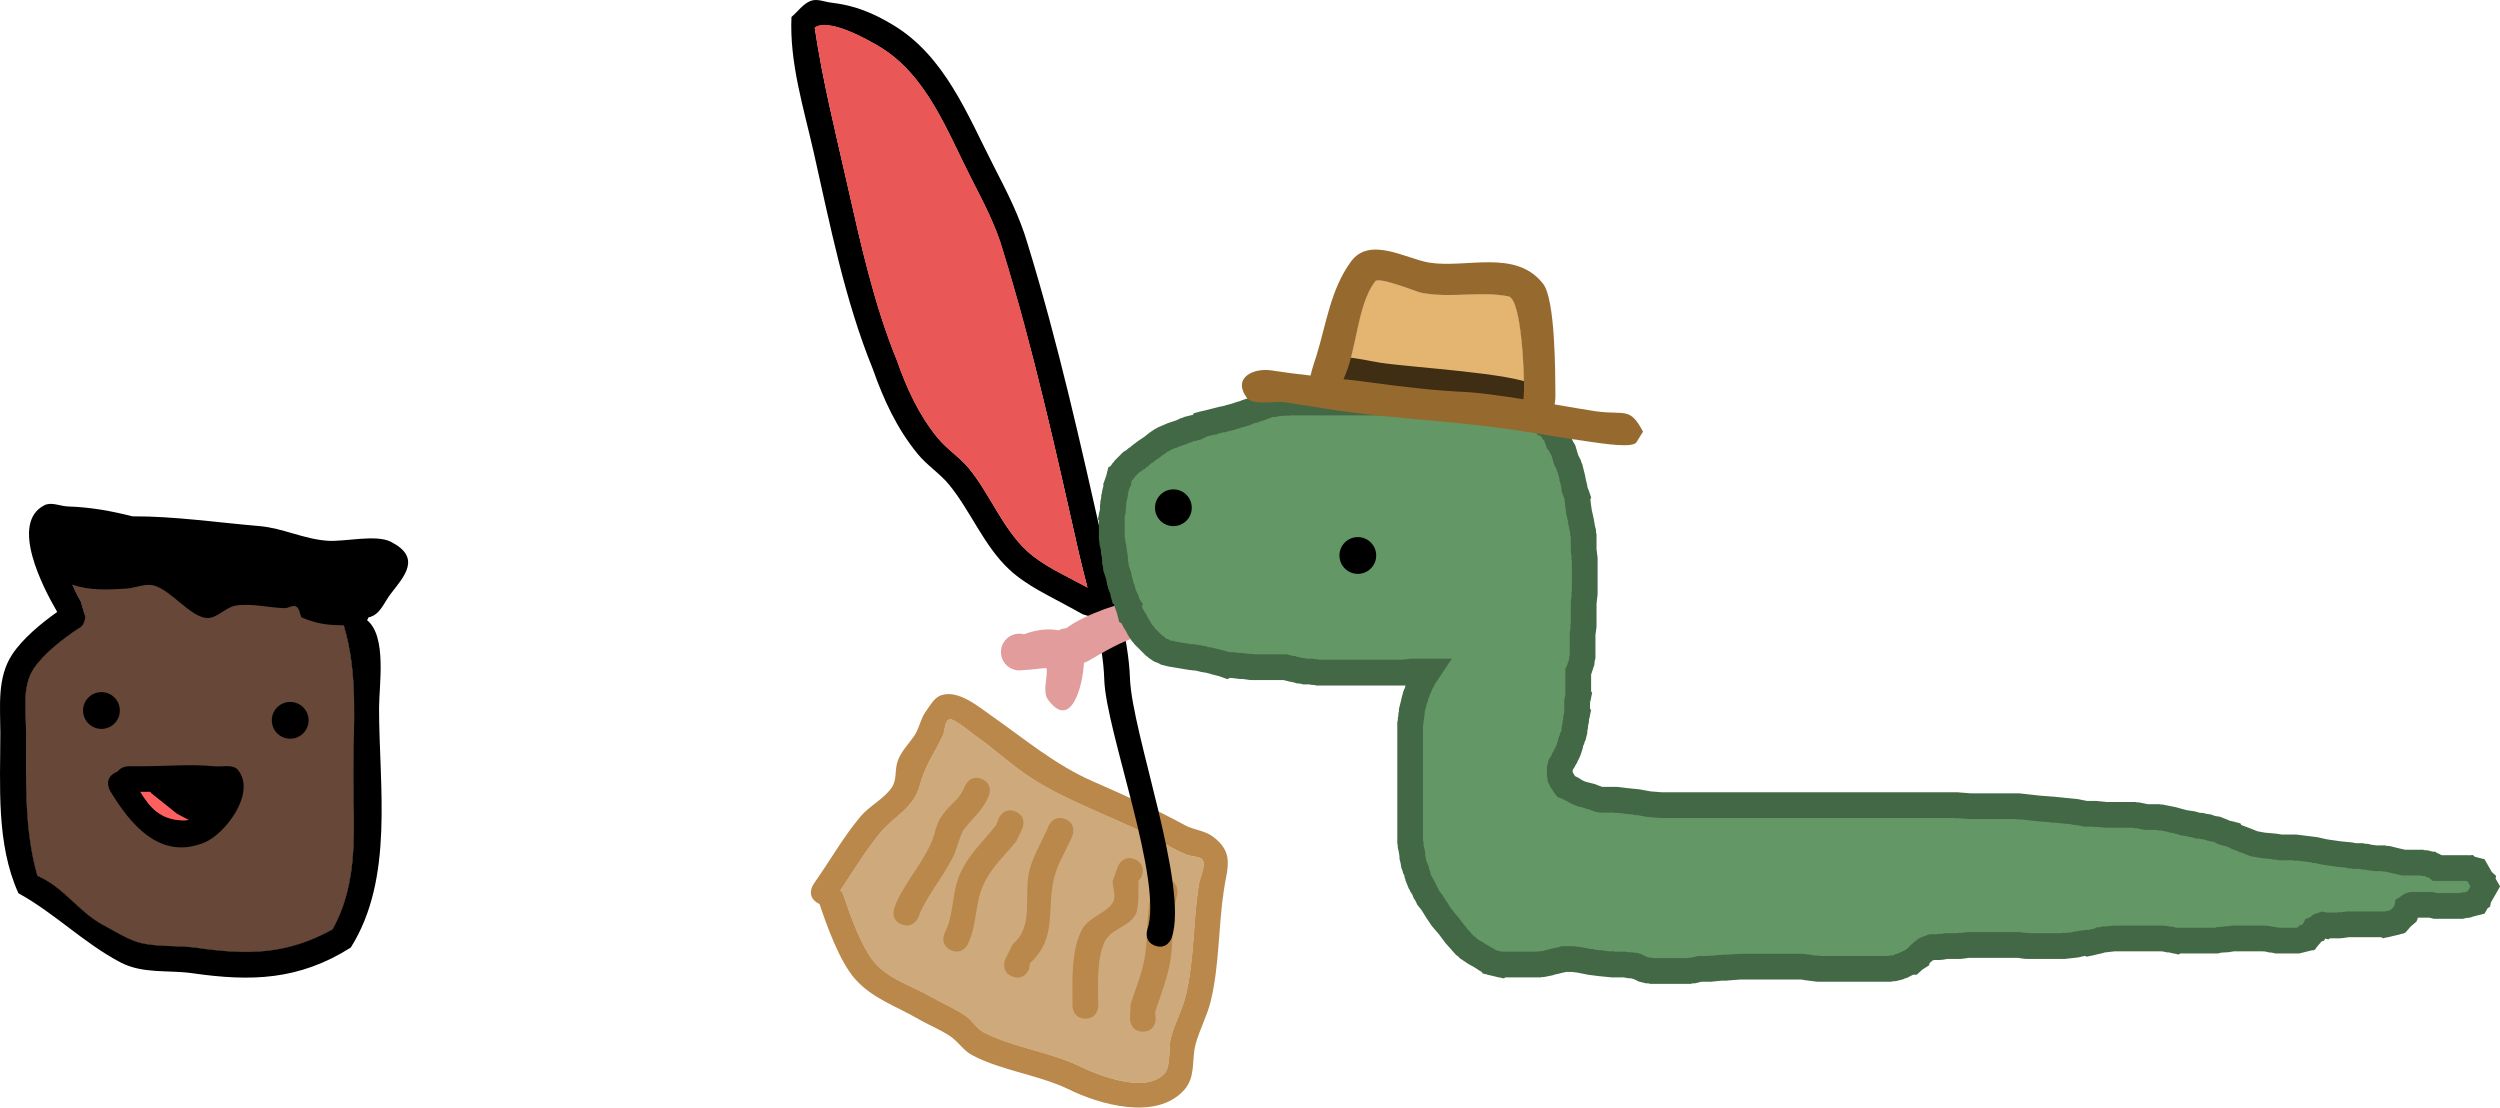 <svg version="1.1" xmlns="http://www.w3.org/2000/svg" xmlns:xlink="http://www.w3.org/1999/xlink" width="339.952" height="150.603" viewBox="0,0,339.952,150.603"><g transform="translate(-94.039,-123.773)"><g data-paper-data="{&quot;isPaintingLayer&quot;:true}" fill-rule="nonzero" stroke-linecap="butt" stroke-linejoin="miter" stroke-miterlimit="10" stroke-dasharray="" stroke-dashoffset="0" style="mix-blend-mode: normal"><path d="M104.967,205.451c-1.299,-2.149 -1.923,-4.44 -2.873,-6.752c-0.002,-0.004 -1.191,-3.081 -0.538,-3.104c3.013,-0.109 7.079,1.089 10.045,1.818c3.496,0.015 6.949,0.756 10.421,1.004c2.7,0.193 6.062,-0.224 8.668,0.605c1.728,0.55 3.472,1.149 5.269,1.393c1.732,0.235 3.491,0.352 5.239,0.353c1,0.001 2.003,0.031 3.003,0.002c0.651,-0.019 2.139,-0.688 1.954,-0.063c-0.217,0.732 -1.196,0.969 -1.665,1.571c-1.553,1.991 -2.265,2.899 -4.318,4.653c2.785,7.096 1.96,14.607 1.96,22.137c0,7.334 0.82,14.509 -2.841,21.126c-6.291,3.486 -11.662,3.491 -18.512,2.519c-2.479,-0.352 -5.031,-0.095 -7.523,-0.636c-1.645,-0.357 -3.804,-1.722 -5.277,-2.513c-3.319,-1.782 -5.298,-5.125 -8.897,-6.66c-1.792,-6.29 -1.549,-12.996 -1.549,-19.515c0,-2.744 -0.594,-6.285 1.048,-8.721c1.387,-2.057 3.961,-4.036 6.014,-5.407c0.495,-0.222 0.742,-0.581 0.856,-0.932c0.157,-0.348 0.217,-0.796 -0.028,-1.316z" data-paper-data="{&quot;noHover&quot;:false,&quot;origItem&quot;:[&quot;Path&quot;,{&quot;applyMatrix&quot;:true,&quot;segments&quot;:[[[273.58184,404.76087],[0,0],[0.48936,1.03906]],[[273.64072,407.38975],[0.3139,-0.69648],[-0.22838,0.70236]],[[271.9328,409.25053],[0.99094,-0.444],[-4.10526,2.74188]],[[259.92194,420.03781],[2.77364,-4.11376],[-3.2844,4.87132]],[[257.83332,437.44443],[0,-5.48762],[0,13.0383]],[[260.90892,476.40789],[-3.58448,-12.5804],[7.19742,3.07038]],[[278.6726,489.70329],[-6.63752,-3.56364],[2.94624,1.58182]],[[289.2075,494.72203],[-3.29012,-0.71424],[4.98452,1.08206]],[[304.22732,495.98963],[-4.95702,-0.7039],[13.6995,1.94534]],[[341.19182,490.96957],[-12.5817,6.9724],[7.32192,-13.23428]],[[346.83336,448.77777],[0,14.66878],[0,-15.0596]],[[342.93786,404.59557],[5.57054,14.19146],[4.10562,-3.50878]],[[351.57464,395.29049],[-3.10652,3.98212],[0.93876,-1.20338]],[[354.90484,392.14817],[-0.43426,1.46316],[0.37054,-1.2485]],[[351.00004,392.27777],[1.30178,-0.03718],[-1.99918,0.0571]],[[345.00004,392.27777],[2,0.00152],[-3.49592,-0.00266]],[[334.53548,391.58013],[3.46422,0.46972],[-3.59374,-0.48728]],[[324.01592,388.80323],[3.4561,1.09906],[-5.21314,-1.65782]],[[306.71136,387.59919],[5.40076,0.38576],[-6.94452,-0.49604]],[[285.90572,385.58489],[6.99294,0.02914],[-5.93248,-1.4576]],[[265.83756,381.93805],[6.02582,-0.21712],[-1.30668,0.04708]],[[266.91636,388.14457],[-0.00316,-0.00768],[1.8997,4.62394]],[[272.66792,401.64371],[-2.59704,-4.29814],[0,0]]],&quot;closed&quot;:true,&quot;fillColor&quot;:[0,0,0,1]}]}" fill="#674737" stroke="none" stroke-width="0.5"/><g stroke="none" stroke-width="0.5"><path d="M208.345,244.821c0.303,0.332 0.426,0.7 0.426,0.7c0.88,2.675 2.472,7.148 4.302,9.225c1.961,2.227 5.112,3.117 7.601,4.566c1.551,0.902 3.243,1.571 4.714,2.598c0.909,0.635 1.473,1.735 2.461,2.24c3.994,2.041 8.797,2.605 12.924,4.544c2.568,1.285 9.072,3.859 11.625,1.028c0.84,-0.931 0.535,-3.669 0.814,-4.751c0.519,-2.014 1.574,-3.845 2.059,-5.874c1.167,-4.882 0.985,-9.977 1.744,-14.912c0.166,-1.078 0.791,-2.127 0.646,-3.208c-0.107,-0.798 -1.473,-0.655 -2.222,-0.95c-1.815,-0.716 -3.548,-1.841 -5.294,-2.714c-5.226,-2.613 -11.034,-4.578 -15.958,-7.77c-2.55,-1.653 -4.908,-3.877 -7.426,-5.639c-0.446,-0.313 -3.015,-2.479 -3.585,-2.289c-0.753,0.252 -0.569,1.484 -0.913,2.199c-1.302,2.702 -2.329,3.921 -3.135,6.784c-0.899,3.191 -3.48,4.135 -5.359,6.416c-2.06,2.5 -3.584,5.104 -5.422,7.808zM205.473,246.697c-0.118,-0.05 -0.241,-0.116 -0.367,-0.2c-1.456,-0.971 -0.485,-2.427 -0.485,-2.427l0.317,-0.475c2.114,-3.021 3.816,-6.059 6.136,-8.819c1.165,-1.385 3.069,-2.305 4.17,-3.838c0.78,-1.086 0.446,-2.256 0.805,-3.492c0.397,-1.368 1.492,-2.428 2.301,-3.601c0.696,-1.009 0.854,-2.333 1.578,-3.323c0.6,-0.82 1.133,-1.891 2.097,-2.212c2.325,-0.775 5.036,1.536 6.742,2.727c4.564,3.195 8.734,6.73 13.865,8.979c4.283,1.877 8.378,3.704 12.518,5.963c1.199,0.654 2.702,0.724 3.797,1.539c2.94,2.19 1.99,4.179 1.526,7.199c-0.774,5.028 -0.598,10.207 -1.797,15.183c-0.494,2.051 -1.542,3.9 -2.072,5.928c-0.543,2.076 0.056,4.384 -1.546,6.166c-3.82,4.247 -11.653,1.927 -15.814,-0.152c-4.159,-1.961 -9.031,-2.482 -13.04,-4.603c-1.113,-0.589 -1.819,-1.757 -2.85,-2.481c-1.378,-0.967 -2.978,-1.571 -4.433,-2.417c-2.983,-1.736 -6.266,-2.782 -8.627,-5.466c-2.083,-2.369 -3.799,-7.149 -4.821,-10.178z" fill="#b9884a"/><path d="M213.722,236.991c1.879,-2.28 4.472,-3.24 5.371,-6.432c0.807,-2.863 1.846,-4.089 3.147,-6.791c0.344,-0.715 0.164,-1.948 0.916,-2.2c0.57,-0.19 3.144,1.974 3.59,2.287c2.517,1.762 4.892,3.984 7.443,5.638c4.924,3.192 10.772,5.184 15.998,7.797c1.746,0.873 3.483,2.008 5.298,2.724c0.75,0.295 2.116,0.155 2.223,0.953c0.145,1.081 -0.479,2.136 -0.645,3.214c-0.759,4.935 -0.583,10.059 -1.75,14.941c-0.485,2.028 -1.547,3.869 -2.065,5.883c-0.279,1.082 0.021,3.824 -0.819,4.756c-2.553,2.831 -9.072,0.266 -11.641,-1.019c-4.127,-1.939 -8.961,-2.502 -12.954,-4.543c-0.988,-0.505 -1.56,-1.608 -2.469,-2.243c-1.471,-1.028 -3.176,-1.705 -4.726,-2.607c-2.489,-1.448 -5.652,-2.356 -7.612,-4.582c-1.829,-2.078 -3.425,-6.571 -4.306,-9.246c0,0 -0.123,-0.369 -0.425,-0.701c1.838,-2.704 3.367,-5.326 5.427,-7.827z" data-paper-data="{&quot;noHover&quot;:false,&quot;origItem&quot;:[&quot;Path&quot;,{&quot;applyMatrix&quot;:true,&quot;segments&quot;:[[[239.67787,240.15383],[1.83817,-2.70409],[0.30294,0.33168]],[[240.10342,240.85335],[0,0],[0.88046,2.67503]],[[244.40512,250.07839],[-1.82924,-2.07751],[1.96053,2.22662]],[[252.0058,254.64393],[-2.48868,-1.4483],[1.55072,0.90245]],[[256.71968,257.24231],[-1.47069,-1.02772],[0.90937,0.63547]],[[259.18104,259.48259],[-0.9879,-0.50482],[3.99378,2.04082]],[[272.10518,264.02635],[-4.12683,-1.93867],[2.56844,1.28535]],[[283.73045,265.05422],[-2.55319,2.83149],[0.83991,-0.93146]],[[284.54471,260.3032],[-0.27882,1.08243],[0.51873,-2.01382]],[[286.60339,254.42943],[-0.48489,2.02842],[1.16712,-4.88235]],[[288.34723,239.51787],[-0.75909,4.93451],[0.16585,-1.07793]],[[288.99281,236.31037],[0.14543,1.08087],[-0.10743,-0.79845]],[[286.77058,235.35993],[0.7495,0.29549],[-1.81547,-0.71574]],[[281.47648,232.64578],[1.74632,0.87306],[-5.22648,-2.61295]],[[265.51881,224.87576],[4.92377,3.19196],[-2.55024,-1.65326]],[[258.09313,219.23645],[2.51749,1.76224],[-0.44641,-0.31306]],[[254.50805,216.9478],[0.56961,-0.19045],[-0.7526,0.25163]],[[253.59496,219.14641],[0.34437,-0.71494],[-1.30152,2.70209]],[[250.45947,225.93017],[0.80658,-2.86251],[-0.89925,3.19136]],[[245.10006,232.34599],[1.87918,-2.28045],[-2.06038,2.50034]]],&quot;closed&quot;:true}]}" fill="#cda97b"/><path d="M216.639,249.469c-1.625,-0.65 -0.975,-2.275 -0.975,-2.275l0.327,-0.812c1.301,-2.845 3.478,-5.228 4.709,-8.088c0.641,-1.489 0.505,-2.324 1.524,-3.733c1.223,-1.693 2.237,-1.905 3.039,-3.913c0,0 0.673,-1.615 2.288,-0.942c1.615,0.673 0.942,2.288 0.942,2.288c-0.926,2.156 -2.129,2.9 -3.452,4.644c-0.308,0.405 -1.044,2.853 -1.132,3.053c-1.265,2.884 -3.435,5.267 -4.732,8.14l-0.263,0.663c0,0 -0.65,1.625 -2.275,0.975z" fill="#b9884a"/><path d="M232.162,234.148c1.599,0.711 0.888,2.31 0.888,2.31l-0.823,1.71c-1.638,2.026 -3.398,3.542 -4.489,5.964c-1.143,2.535 -0.83,5.443 -2.098,8.035c0,0 -0.783,1.565 -2.348,0.783c-1.565,-0.783 -0.783,-2.348 -0.783,-2.348c1.289,-2.506 0.928,-5.339 2.033,-7.897c1.171,-2.712 3.179,-4.478 4.952,-6.723l0.357,-0.945c0,0 0.711,-1.599 2.31,-0.888z" fill="#b9884a"/><path d="M231.687,256.55c-1.625,-0.65 -0.975,-2.275 -0.975,-2.275l1.052,-2.133c2.988,-2.491 1.402,-6.649 2.262,-10.011c0.533,-2.08 1.773,-4.046 2.596,-6.024c0,0 0.673,-1.615 2.288,-0.942c1.615,0.673 0.942,2.288 0.942,2.288c-0.746,1.788 -1.926,3.607 -2.42,5.482c-1.176,4.458 0.498,8.266 -3.344,11.823l-0.128,0.817c0,0 -0.65,1.625 -2.275,0.975z" fill="#b9884a"/><path d="M248.39,240.639c1.599,0.711 0.888,2.31 0.888,2.31l-0.439,0.617c-0.001,1.054 0.076,3.692 -0.35,4.506c-0.928,1.771 -3.428,1.977 -4.261,3.803c-1.123,2.46 -0.849,6.025 -0.847,8.656c0,0 0,1.75 -1.75,1.75c-1.75,0 -1.75,-1.75 -1.75,-1.75c0.003,-3.174 -0.231,-7.31 1.219,-10.227c0.943,-1.896 3.506,-2.36 4.295,-3.868c0.444,-0.848 -0.055,-1.913 -0.055,-2.87l0.741,-2.038c0,0 0.711,-1.599 2.31,-0.888z" fill="#b9884a"/><path d="M249.449,264.051c-1.75,0 -1.75,-1.75 -1.75,-1.75l0.09,-2.029c0.698,-2.089 1.722,-4.638 1.998,-6.808c0.389,-3.052 0.149,-5.778 0.915,-8.848c0,0 0.424,-1.698 2.122,-1.273c1.698,0.424 1.273,2.122 1.273,2.122c-0.75,2.996 -0.464,5.556 -0.855,8.56c-0.307,2.352 -1.382,5.097 -2.133,7.354l0.09,0.922c0,0 0,1.75 -1.75,1.75z" fill="#b9884a"/></g><g data-paper-data="{&quot;index&quot;:null}" stroke="none" stroke-width="0.5"><path d="M241.256,207.297c-0.518,-0.286 -1.037,-0.572 -1.555,-0.859c-2.837,-1.567 -6.044,-3.003 -8.437,-5.239c-3.42,-3.197 -5.211,-7.885 -8.138,-11.486c-1.251,-1.539 -3.022,-2.652 -4.302,-4.215c-2.84,-3.469 -4.628,-7.375 -6.105,-11.562c-3.826,-9.401 -5.798,-19.568 -8.029,-29.443c-1.366,-6.048 -3.308,-12.176 -3.026,-18.413c0.883,-0.733 1.57,-1.81 2.65,-2.199c0.867,-0.312 1.838,0.145 2.754,0.252c3.195,0.371 5.645,1.381 8.381,3.017c7.094,4.243 10.166,12.292 13.786,19.34c1.716,3.341 3.464,6.752 4.52,10.373c4.196,13.616 7.226,27.29 10.365,41.187c1.266,5.613 3.376,12.223 3.575,17.966c0.256,7.413 8.037,28.368 5.674,35.278c0,0 -0.566,1.656 -2.222,1.09c-1.656,-0.566 -1.09,-2.222 -1.09,-2.222c2.227,-6.51 -5.656,-27.017 -5.859,-34.001c-0.077,-2.633 -0.601,-5.484 -1.259,-8.331zM240.706,198.821c-3.121,-13.82 -6.133,-27.416 -10.305,-40.957c-0.968,-3.397 -2.652,-6.597 -4.254,-9.726c-3.275,-6.399 -6.059,-14.116 -12.489,-17.98c-1.654,-0.994 -6.958,-3.983 -8.823,-2.596c1.067,7.196 2.837,14.247 4.439,21.341c1.805,7.99 3.61,16.191 6.716,23.79c1.359,3.85 2.944,7.412 5.557,10.607c1.262,1.544 2.989,2.62 4.24,4.14c2.851,3.466 4.57,8.142 7.878,11.213c2.175,2.019 5.154,3.302 7.727,4.722c0.17,0.094 0.341,0.188 0.511,0.282c-0.428,-1.668 -0.85,-3.296 -1.199,-4.836z" fill="#000000"/><path d="M241.927,203.701c-0.17,-0.094 -0.341,-0.188 -0.512,-0.282c-2.573,-1.42 -5.558,-2.7 -7.734,-4.719c-3.308,-3.071 -5.036,-7.745 -7.887,-11.211c-1.25,-1.52 -2.988,-2.596 -4.25,-4.14c-2.613,-3.195 -4.229,-6.772 -5.588,-10.622c-3.107,-7.599 -4.908,-15.874 -6.713,-23.864c-1.602,-7.094 -3.363,-14.151 -4.429,-21.348c1.865,-1.387 7.178,1.599 8.831,2.593c6.43,3.864 9.235,11.581 12.51,17.979c1.602,3.129 3.312,6.342 4.28,9.739c4.172,13.541 7.172,27.217 10.294,41.038c0.348,1.54 0.769,3.168 1.197,4.837z" data-paper-data="{&quot;noHover&quot;:false,&quot;origItem&quot;:[&quot;Path&quot;,{&quot;applyMatrix&quot;:true,&quot;segments&quot;:[[[139.87352,388.56602],[0.85679,-3.33635],[0.34098,-0.18829]],[[140.89647,388.00116],[-0.34098,0.18829],[5.14615,-2.84029]],[[156.35072,378.55778],[-4.35052,4.03887],[6.61594,-6.14201]],[[172.10648,356.13221],[-5.70217,6.93165],[2.50076,-3.03996]],[[180.58596,347.85176],[-2.52496,3.08761],[5.22584,-6.39033]],[[191.6994,326.63678],[-2.7181,7.7006],[6.21307,-15.19787]],[[205.13206,279.056],[-3.60917,15.98055],[3.20436,-14.18814]],[[214.01085,236.37421],[-2.13303,14.39232],[-3.72936,-2.77332]],[[196.36573,241.5666],[3.3071,-1.98731],[-12.85979,7.72775]],[[171.38831,277.52704],[6.55093,-12.79734],[-3.20336,6.2578]],[[162.88001,296.97969],[1.93678,-6.7941],[-8.34356,27.08168]],[[142.27069,378.89411],[6.24262,-27.64082],[-0.69681,3.08002]]],&quot;closed&quot;:true}]}" fill="#ea5757"/></g><path d="M249.529,205.038c1.857,-0.464 5.536,-1.154 5.536,2.089c0,0.84 -0.656,1.594 -1.25,2.188c-0.781,0.781 -3.753,0.638 -4.829,0.952c-2.534,0.74 -4.746,2.099 -6.958,3.375c-0.142,0.082 -0.349,0.173 -0.595,0.261c-0.136,3.169 -1.794,9.324 -4.923,4.949c-0.752,-1.052 0.053,-3.18 -0.165,-4.208c-0.023,-0.109 -1.83,0.206 -3.264,0.258c-0.14,0.024 -0.285,0.037 -0.432,0.037c-0.183,0 -0.362,-0.02 -0.534,-0.057c-1.124,-0.245 -1.966,-1.245 -1.966,-2.443c0,-1.381 1.119,-2.5 2.5,-2.5c0.222,0 0.437,0.029 0.641,0.083c1.481,-0.589 3.202,-0.83 4.686,-0.534c0.312,-0.165 0.664,-0.265 1.037,-0.284c2.927,-2.114 7.354,-3.374 10.516,-4.165z" fill="#e29c9c" stroke="none" stroke-width="0.5"/><path d="M298.031,179.843l0.39,0.097l0.401,0.031l0.058,0.019h1.365l0.39,0.097l0.401,0.031l0.443,0.148l0.04,0.025l0.047,0.005l1.18,0.443l0.023,0.016l0.028,0.004l0.601,0.241l0.753,0.188l0.049,0.086l0.099,0.005l0.635,0.741l0.178,0.178l0.207,0.345l0.047,0.055l0.026,0.009l0.023,0.048l0.166,0.194l0.148,0.295l0.029,0.13l0.018,0.03l-0.006,0.023l0.032,0.143l0.143,0.302l0.028,0.141l0.21,0.263l0.199,0.433l0.244,0.41l0.381,1.269l0.346,0.692l0.06,0.269l0.13,0.243l0.295,1.18v0.061l0.026,0.055l0.136,0.679l0.133,0.532v0.245l0.149,0.416l0.206,0.554l0.004,0.032l0.025,0.071l-0.014,0.028l0.129,1.158l0.128,0.899l0.274,1.234l-0.002,0.069l0.027,0.063l0.131,0.787l0.123,0.493v0.308l0.075,0.299v1.91l0.128,1.026l-0.019,0.157l0.038,0.153v4.426l-0.034,0.137l0.019,0.14l-0.132,1.19v2.96l-0.044,0.175l0.019,0.179l-0.122,0.857v3.068l-0.097,0.39l-0.031,0.401l-0.443,1.328l-0.019,0.03v3.147l0.016,0.023l-0.016,0.07v0.07l-0.139,0.557l-0.008,0.037v1.603l0.016,0.023l-0.016,0.07v0.07l-0.139,0.557l-0.008,0.037v0.291l-0.097,0.39l-0.031,0.401l-0.019,0.058v0.037l-0.075,0.299v0.308l-0.148,0.59l-0.13,0.243l-0.06,0.269l-0.145,0.291l-0.082,0.409l-0.068,0.143l-0.012,0.158l-0.148,0.443l-0.097,0.152l-0.039,0.176l-0.148,0.295l-0.103,0.12l-0.053,0.149l-0.208,0.312l-0.039,0.118l0.007,0.027l-0.037,0.062l-0.022,0.066l-0.308,0.485l-0.041,0.069l-0.081,0.364l-0.025,0.05l-0.006,0.025v0.872l0.06,0.242l0.165,0.275l-0.04,0.148l0.071,0.143l0.465,0.698l0.031,0.041l0.193,0.064l0.152,0.097l0.176,0.039l0.295,0.148l0.12,0.103l0.149,0.053l0.313,0.209l0.358,0.179l0.484,0.193l1.016,0.254l0.128,0.068l0.144,0.016l0.991,0.372l0.297,0.059h1.965l0.153,0.038l0.157,-0.019l1.15,0.144l1.445,0.144l0.096,0.035l0.102,-0.007l1.496,0.272l1.694,0.13h40.031l0.095,0.024l0.097,-0.016l1.822,0.14h6.395l0.137,0.034l0.14,-0.019l2.613,0.29l1.876,0.144l0.028,0.009l0.029,-0.004l2.95,0.295l0.117,0.042l0.124,-0.006l1.233,0.246h1.228l0.123,0.031l0.126,-0.018l1.351,0.135h3.711l0.242,0.06l0.249,-0.012l1.233,0.246h1.523l0.242,0.06l0.249,-0.012l1.475,0.295l0.08,0.038l0.088,0.002l1.473,0.402l0.879,0.126l0.16,0.065l0.173,0.006l0.696,0.199h0.387l0.459,0.115l0.469,0.064l0.355,0.142l0.356,0.089l0.469,0.064l0.738,0.295l0.086,0.062l0.104,0.023l0.21,0.105l0.262,0.066l0.561,0.125l0.062,0.031l0.07,0.017l0.014,0.024l0.622,0.311l1.057,0.397l0.023,0.016l0.028,0.004l1.242,0.497l1.265,0.23l1.512,0.137l0.09,0.031l0.095,-0.008l0.681,0.114h1.858l0.153,0.038l0.157,-0.019l2.36,0.295l0.112,0.043l0.12,-0.003l1.234,0.274l1.918,0.274l1.423,0.142l0.117,0.042l0.124,-0.006l0.495,0.099h0.933l0.299,0.075h0.308l0.444,0.111l0.876,0.11h1.025l0.299,0.075h0.308l1.148,0.287l1.028,0.228h2.381l0.299,0.075h0.308l0.59,0.148l0.243,0.13l0.085,0.019l0.023,-0.006l0.03,0.018l0.13,0.029l0.295,0.148l0.208,0.179h3.984l0.137,0.034l0.062,-0.005l0.031,0.028l1.019,0.255l0.769,1.345l0.058,0.052l-0.007,0.037l0.431,0.754l-0.895,1.565l-0.023,0.115l-0.067,0.043l-0.266,0.465l-0.807,0.202l-0.39,0.13l-0.401,0.031l-0.39,0.097h-3.541l-0.459,-0.115l-0.24,-0.033h-2.446l-0.167,0.033l-0.151,0.076l-0.107,0.071l-0.12,0.12l-0.175,0.105l-0.095,0.426l-0.031,0.062l-0.017,0.07l-0.024,0.014l-0.075,0.149l-0.133,0.155l-0.007,0.125l-0.376,0.323l-0.323,0.376l-0.125,0.007l-0.155,0.133l-0.149,0.075l-0.014,0.024l-0.07,0.017l-0.062,0.031l-0.561,0.125l-0.557,0.139h-0.07l-0.07,0.016l-0.023,-0.016h-5.118l-0.857,0.122l-0.179,-0.019l-0.175,0.044h-1.755l-0.023,0.016l-0.07,-0.016h-0.07l-0.274,-0.069l-0.367,0.122l-0.099,0.099l-0.423,0.254l-0.095,0.166l-0.159,0.04l-0.036,0.071l-0.839,0.978l-0.099,0.005l-0.049,0.086l-1.25,0.312h-2.803l-0.39,-0.097l-0.401,-0.031l-0.058,-0.019h-0.037l-0.39,-0.097l-0.401,-0.031l-0.058,-0.019h-4.256l-0.681,0.114l-0.208,-0.017l-0.203,0.051h-0.332l-0.058,0.019l-0.401,0.031l-0.39,0.097h-5.443l-0.023,0.016l-0.07,-0.016h-0.07l-0.557,-0.139l-0.037,-0.008h-0.291l-0.39,-0.097l-0.401,-0.031l-0.058,-0.019h-6.537l-1.19,0.132l-0.131,-0.018l-0.424,0.106h-0.162l-0.066,0.033l-0.014,0.024l-0.07,0.017l-0.062,0.031l-0.561,0.125l-0.557,0.139h-0.07l-0.07,0.016l-0.023,-0.016h-0.271l-0.876,0.11l-0.444,0.111h-0.17l-0.16,0.059l-1.328,0.148l-0.14,-0.019l-0.137,0.034h-4.868l-0.175,-0.044l-0.179,0.019l-0.857,-0.122h-6.873l-0.857,0.122l-0.179,-0.019l-0.175,0.044h-1.711l-0.681,0.114l-0.208,-0.017l-0.203,0.051h-0.922l-0.014,0.005l-0.801,0.301l-0.161,0.121l-0.169,0.169l-0.154,0.093l-0.113,0.14l-0.248,0.186l-0.058,0.086l-0.176,0.16l-0.027,0.133l-0.4,0.255l-0.351,0.319l-0.136,-0.009l-0.201,0.128l-0.274,0.091l-0.726,0.363l-0.269,0.06l-0.243,0.13l-0.59,0.148h-0.308l-0.299,0.075h-9.589l-0.153,-0.038l-0.157,0.019l-1.18,-0.148l-0.049,-0.019l-0.052,0.004l-0.681,-0.114h-8.549l-1.822,0.14l-0.097,-0.016l-0.095,0.024h-0.465l-1.351,0.135l-0.126,-0.018l-0.123,0.031h-1.315l-0.882,0.22h-0.308l-0.299,0.075h-5.016l-0.299,-0.075h-0.308l-0.59,-0.148l-0.378,-0.201l-0.403,-0.144l-0.164,-0.109l-0.034,-0.011l-0.198,-0.05h-0.282l-0.203,-0.051l-0.208,0.017l-0.681,-0.114h-1.563l-0.123,-0.031l-0.126,0.018l-1.475,-0.148l-0.03,-0.011l-0.031,0.004l-1.18,-0.148l-0.087,-0.034l-0.093,0.004l-1.386,-0.277l-0.935,-0.117h-1.172l-0.062,0.031l-0.561,0.125l-0.557,0.139h-0.07l-0.07,0.016l-0.016,-0.01l-0.178,0.044l-0.351,0.117l-0.158,0.012l-0.143,0.068l-0.738,0.148l-0.249,-0.012l-0.242,0.06h-5.148l-0.023,0.016l-0.07,-0.016h-0.07l-0.557,-0.139l-0.561,-0.125l-0.062,-0.031l-0.07,-0.017l-0.014,-0.024l-0.444,-0.222l-0.12,-0.103l-0.149,-0.053l-0.393,-0.262l-0.604,-0.363l-0.209,-0.105l-0.12,-0.103l-0.149,-0.053l-0.885,-0.59l-0.216,-0.238l-0.266,-0.181l-1.18,-1.328l-0.049,-0.094l-0.082,-0.067l-0.836,-1.115l-0.832,-0.971l-0.069,-0.137l-0.113,-0.103l-0.59,-0.885l-0.013,-0.036l-0.027,-0.026l-0.661,-1.057l-0.499,-0.624l-0.183,-0.4l-0.236,-0.371l-0.091,-0.274l-0.146,-0.292l-0.209,-0.313l-0.088,-0.246l-0.153,-0.212l-0.295,-0.738l-0.031,-0.229l-0.099,-0.209l-0.096,-0.482l-0.225,-0.526l-0.004,-0.003l-0.005,-0.018l-0.106,-0.247l-0.08,-0.497l-0.122,-0.488v-0.268l-0.003,-0.019l0.003,-0.004v-0.172l-0.236,-1.06l0.007,-0.275l-0.067,-0.267v-16.08l0.075,-0.299v-0.308l0.073,-0.292v-0.282l0.075,-0.299v-0.308l0.148,-0.59l0.006,-0.011l0.059,-0.235l0.125,-0.561l0.031,-0.062l0.017,-0.07l0.022,-0.013l0.058,-0.174l0.124,-0.497l0.13,-0.243l0.06,-0.269l0.249,-0.497l0.256,-0.641l0.153,-0.212l0.088,-0.246l0.654,-0.982h-2.25l-0.292,0.073h-0.308l-0.299,0.075h-11.802l-0.299,-0.075h-0.308l-0.292,-0.073h-0.872l-0.39,-0.097l-0.401,-0.031l-0.295,-0.098l-0.585,-0.117l-0.055,-0.026h-0.061l-0.882,-0.22h-4.413l-0.175,-0.044l-0.179,0.019l-0.857,-0.122h-0.265l-0.153,-0.038l-0.157,0.019l-1.026,-0.128h-0.582l-0.098,-0.024l-0.076,0.038l-0.53,-0.189l-0.546,-0.137l-0.025,-0.043l-0.315,-0.079l-0.561,-0.125l-0.05,-0.025l-0.227,-0.057l-0.787,-0.131l-0.182,-0.079l-0.198,-0.015l-0.058,-0.019h-0.037l-0.39,-0.097l-0.401,-0.031l-0.058,-0.019h-0.037l-0.203,-0.051l-0.208,0.017l-2.655,-0.443l-0.093,-0.041h-0.102l-0.59,-0.148l-0.378,-0.201l-0.403,-0.144l-0.443,-0.295l-0.167,-0.184l-0.214,-0.128l-1.328,-1.328l-0.128,-0.214l-0.184,-0.168l-0.295,-0.443l-0.053,-0.149l-0.103,-0.12l-0.225,-0.451l-0.209,-0.313l-0.053,-0.149l-0.103,-0.12l-0.225,-0.451l-0.209,-0.313l-0.034,-0.095l-0.074,-0.042l-0.137,-0.546l-0.189,-0.53l0.031,-0.062l-0.037,-0.058l-0.239,-0.717l-0.29,-0.58l-0.024,-0.014l-0.017,-0.07l-0.031,-0.062l-0.125,-0.561l-0.015,-0.06l-0.241,-0.601l-0.037,-0.269l-0.108,-0.249l-0.115,-0.692l-0.381,-1.142l-0.031,-0.401l-0.097,-0.39v-0.479l-0.019,-0.058l-0.031,-0.401l-0.097,-0.39v-0.184l-0.019,-0.058l-0.031,-0.401l-0.017,-0.067l-0.006,-0.011l-0.148,-0.59v-0.308l-0.075,-0.299v-2.935l-0.016,-0.023l0.016,-0.07v-0.07l0.139,-0.557l0.008,-0.037v-0.586l0.06,-0.242l-0.012,-0.249l0.246,-1.233v-0.032l-0.016,-0.023l0.016,-0.07v-0.07l0.139,-0.557l0.125,-0.561l0.031,-0.062l-0.013,-0.026l0.189,-0.53l0.137,-0.546l0.074,-0.042l0.034,-0.095l0.295,-0.443l0.184,-0.168l0.128,-0.214l0.885,-0.885l0.345,-0.207l0.305,-0.262l0.227,-0.114l0.156,-0.156l0.154,-0.093l0.113,-0.14l0.59,-0.443l0.065,-0.028l0.048,-0.053l0.795,-0.53l0.653,-0.522l0.101,-0.046l0.074,-0.082l0.443,-0.295l0.218,-0.078l0.184,-0.14l1.033,-0.443l0.105,-0.017l0.089,-0.057l1.159,-0.386l0.431,-0.216l0.269,-0.06l0.243,-0.13l0.59,-0.148h0.061l0.055,-0.026l0.409,-0.082l0.735,-0.367l0.014,-0.024l0.07,-0.017l0.062,-0.031l0.561,-0.125l0.557,-0.139h0.037l0.058,-0.019l0.098,-0.008l0.086,-0.046l1.18,-0.295h0.061l0.055,-0.026l0.585,-0.117l0.295,-0.098l0.098,-0.008l0.086,-0.046l0.497,-0.124l0.794,-0.265l0.098,-0.008l0.086,-0.046l0.324,-0.081l0.05,-0.025l0.176,-0.039l0.152,-0.097l0.885,-0.295l0.056,-0.004l0.048,-0.028l0.809,-0.231l0.382,-0.191l0.326,-0.072l0.302,-0.143l0.738,-0.148l0.136,0.006l0.128,-0.045l1.623,-0.148l0.114,0.018l0.112,-0.028h15.048l0.137,0.034l0.14,-0.019l1.249,0.139l1.547,0.074l0.911,-0.228h2.655l0.137,0.034l0.14,-0.019l1.19,0.132h0.141l0.023,-0.016l0.07,0.016h0.07l0.557,0.139l0.037,0.008h0.57l0.023,-0.016l0.07,0.016h0.07l0.557,0.139l0.561,0.125l0.062,0.031l0.07,0.017l0.013,0.022l0.265,0.088l0.416,0.265l0.191,0.011l0.091,0.107l0.219,0.049l0.062,0.031l0.298,0.075h0.308l0.292,0.073z" fill="#639866" stroke="#436845" stroke-width="3.5"/><path d="M251.097,192.817c0,-1.381 1.119,-2.5 2.5,-2.5c1.381,0 2.5,1.119 2.5,2.5c0,1.381 -1.119,2.5 -2.5,2.5c-1.381,0 -2.5,-1.119 -2.5,-2.5z" fill="#000000" stroke="none" stroke-width="0.5"/><path d="M276.176,199.308c0,-1.381 1.119,-2.5 2.5,-2.5c1.381,0 2.5,1.119 2.5,2.5c0,1.381 -1.119,2.5 -2.5,2.5c-1.381,0 -2.5,-1.119 -2.5,-2.5z" fill="#000000" stroke="none" stroke-width="0.5"/><g data-paper-data="{&quot;index&quot;:null}" stroke="none" stroke-width="0.5"><path d="M281.015,161.991c0.509,-0.662 5.695,1.455 6.333,1.569c4.188,0.751 7.784,-0.263 11.841,0.48c1.84,0.337 2.173,11.197 2.12,12.833c-0.012,0.373 -0.056,0.793 -0.074,1.215c-3.053,-0.485 -6.094,-0.891 -8.121,-0.986c-4.124,-0.192 -8.43,-0.721 -12.544,-1.279c-1.286,-0.175 -2.584,-0.333 -3.882,-0.478c1.846,-3.818 1.81,-10.078 4.328,-13.354z" data-paper-data="{&quot;noHover&quot;:false,&quot;origItem&quot;:[&quot;Path&quot;,{&quot;applyMatrix&quot;:true,&quot;segments&quot;:[[[459.8877,256.94499],[5.95877,7.75526],[-1.2042,-1.56725]],[[444.93561,260.68458],[1.50906,-0.27071],[-9.91185,1.77807]],[[417.03349,261.78382],[9.60223,-1.7595],[-4.35376,0.79778]],[[412.01858,292.04957],[-0.1274,-3.8719],[0.02903,0.88228]],[[412.1892,294.91794],[-0.04296,-0.99728],[7.22619,-1.14821]],[[431.36922,292.55205],[-4.79809,0.22343],[9.75982,-0.45449]],[[460.93311,289.56313],[-9.73786,1.32236],[3.04258,-0.41317]],[[470.11187,288.44715],[-3.07131,0.34229],[-4.36966,-9.03539]]],&quot;closed&quot;:true}]}" fill="#e4b471"/><path d="M302.954,176.316c0.745,0.499 1.172,1.17 1.067,1.834c-0.17,1.082 -1.688,1.75 -3.442,1.545c-0.075,-0.011 -0.148,-0.021 -0.218,-0.03c-2.163,-0.274 -4.308,-0.696 -6.465,-1.016c-5.758,-0.855 -11.638,-1.06 -17.386,-2.193c-1.748,-0.344 -3.238,-1.166 -3.019,-2.564c0.427,-2.72 5.909,-1.144 8.255,-0.793c4.51,0.675 17.833,1.388 20.886,3.004c0.122,0.065 0.229,0.136 0.322,0.213z" fill="#3f2d14"/><path d="M281.047,162.019c-2.518,3.277 -2.474,9.493 -4.32,13.311c1.298,0.145 2.593,0.297 3.878,0.472c4.115,0.559 8.368,1.071 12.492,1.263c2.027,0.094 5.051,0.514 8.104,1c0.018,-0.421 0.06,-0.839 0.072,-1.212c0.054,-1.636 -0.279,-12.451 -2.119,-12.788c-4.057,-0.743 -7.601,0.287 -11.789,-0.464c-0.638,-0.114 -5.809,-2.242 -6.318,-1.58zM305.545,177.554c0.003,0.378 -0.024,0.8 -0.102,1.213c2.239,0.382 4.219,0.728 5.476,0.915c2.172,0.322 3.362,0.101 4.28,0.353c0.803,0.221 1.397,0.805 2.257,2.434l-0.857,1.389c-0.409,0.892 -4.412,0.253 -6.255,-0c-3.465,-0.476 -7.202,-1.156 -10.661,-1.665c-7.998,-1.178 -16.173,-1.455 -24.161,-2.661c-2.297,-0.347 -4.588,-0.741 -6.886,-1.082c-0.953,-0.141 -4.286,0.471 -5.032,-0.553c-2.09,-2.869 1.044,-4.111 3.294,-3.758c1.76,0.277 3.548,0.497 5.345,0.7c0.29,-1.223 0.762,-2.537 0.807,-2.685c1.357,-4.424 1.937,-9.049 4.701,-12.82c2.55,-3.478 7.499,-0.362 10.608,0.144c5.07,0.827 11.764,-1.896 15.507,2.875c1.683,2.145 1.657,12.167 1.679,15.201z" fill="#966a2e"/></g><path d="M135.032,207.721c-0.243,-0.492 -0.246,-1.214 -0.728,-1.476c-0.464,-0.253 -1.04,0.237 -1.568,0.224c-2.12,-0.051 -4.473,-0.686 -6.623,-0.353c-1.449,0.225 -2.608,1.858 -4.064,1.685c-2.201,-0.261 -4.69,-3.694 -7.016,-4.393c-1.201,-0.361 -2.491,0.304 -3.742,0.392c-2.751,0.194 -5.179,0.266 -7.414,-0.532c0.324,0.753 0.685,1.494 1.124,2.219l0.457,1.559c0.245,0.52 0.186,0.966 0.029,1.314c-0.114,0.351 -0.358,0.708 -0.854,0.93c-2.053,1.371 -4.619,3.337 -6.005,5.394c-1.642,2.436 -1.044,5.96 -1.044,8.703c0,6.519 -0.254,13.192 1.538,19.482c3.599,1.535 5.563,4.866 8.882,6.648c1.473,0.791 3.622,2.152 5.267,2.509c2.492,0.541 5.031,0.282 7.51,0.634c6.85,0.973 12.191,0.976 18.482,-2.51c3.661,-6.617 2.821,-13.762 2.821,-21.096c0,-6.882 0.7,-13.711 -1.307,-20.253c-2.095,-0.018 -3.555,-0.148 -5.744,-1.081zM101.82,206.985c-1.942,-3.318 -6.498,-12.094 -1.739,-14.51c0.955,-0.485 2.139,0.133 3.209,0.168c3.026,0.098 5.815,0.593 8.756,1.342c5.658,-0.026 11.623,0.847 17.264,1.326c3.213,0.273 6.008,1.778 9.313,1.998c2.255,0.15 6.534,-0.892 8.546,0.129c4.22,2.142 1.878,4.661 0.043,7.027c-1.038,1.338 -1.436,2.895 -3.07,3.268c-0.05,0.141 -0.115,0.263 -0.19,0.369c2.728,2.222 1.631,8.842 1.631,11.953c0,10.688 2.075,23.156 -3.846,32.571c-7.084,4.466 -13.571,4.633 -21.518,3.49c-3.304,-0.475 -6.762,0.137 -9.868,-1.512c-4.994,-2.651 -8.847,-6.633 -13.806,-9.364c-3.04,-6.716 -2.462,-14.598 -2.462,-21.852c0,-3.562 -0.466,-7.474 1.622,-10.63c1.429,-2.16 3.902,-4.204 6.114,-5.773z" fill="#000000" stroke="none" stroke-width="0.5"/><path d="M105.333,220.389c0,-1.381 1.119,-2.5 2.5,-2.5c1.381,0 2.5,1.119 2.5,2.5c0,1.381 -1.119,2.5 -2.5,2.5c-1.381,0 -2.5,-1.119 -2.5,-2.5z" fill="#000000" stroke="none" stroke-width="0.5"/><path d="M131,221.722c0,-1.381 1.119,-2.5 2.5,-2.5c1.381,0 2.5,1.119 2.5,2.5c0,1.381 -1.119,2.5 -2.5,2.5c-1.381,0 -2.5,-1.119 -2.5,-2.5z" fill="#000000" stroke="none" stroke-width="0.5"/><path d="M118.073,234.422c-1.111,-0.889 -2.222,-1.778 -3.333,-2.667c0,0 -0.128,-0.102 -0.274,-0.283c-0.433,0 -0.866,0 -1.3,0h-0.008c1.258,2.082 2.642,3.757 5.695,3.833c0.292,0.007 0.557,-0.01 0.801,-0.051c-0.004,-0.002 -0.007,-0.004 -0.011,-0.006zM110.042,228.683c0.498,-0.71 1.458,-0.71 1.458,-0.71h1.667c3.278,0 6.74,-0.319 10,0c1.087,0.106 2.55,-0.336 3.237,0.513c2.523,3.115 -1.746,8.685 -4.543,9.844c-6.151,2.549 -10.217,-2.661 -12.862,-7.039c0,0 -0.9,-1.501 0.6,-2.401c0.154,-0.092 0.302,-0.16 0.443,-0.206z" fill="#000000" stroke="none" stroke-width="0.5"/><path d="M119.6,235.224c0.004,0.002 0.094,0.054 0.098,0.056c-0.244,0.04 -0.514,0.064 -0.805,0.057c-3.053,-0.076 -4.519,-1.807 -5.777,-3.89l0.008,-0c0.433,0 0.874,-0.01 1.307,-0.01c0.146,0.181 0.274,0.283 0.274,0.283c1.111,0.889 2.3,1.839 3.412,2.728z" data-paper-data="{&quot;noHover&quot;:false,&quot;origItem&quot;:[&quot;Path&quot;,{&quot;applyMatrix&quot;:true,&quot;segments&quot;:[[[149.40678,229.75541],[0,0],[-1.11111,-0.88889]],[[146.07345,227.08874],[1.11111,0.88889],[0,0]],[[145.79955,226.80555],[0.14614,0.18098],[-0.43318,0]],[[144.5,226.80555],[0.43318,0],[0,0]],[[144.49228,226.80555],[0,0],[1.25768,2.08242]],[[150.18701,230.639],[-3.05321,-0.0763],[0.29163,0.00729]],[[150.98821,230.58839],[-0.24411,0.0402],[-0.00374,-0.00212]],[[150.97698,230.58198],[0.00375,0.00215],[0,0]]],&quot;closed&quot;:true}]}" fill="#ff5f5f" stroke="none" stroke-width="0.5"/></g></g></svg>